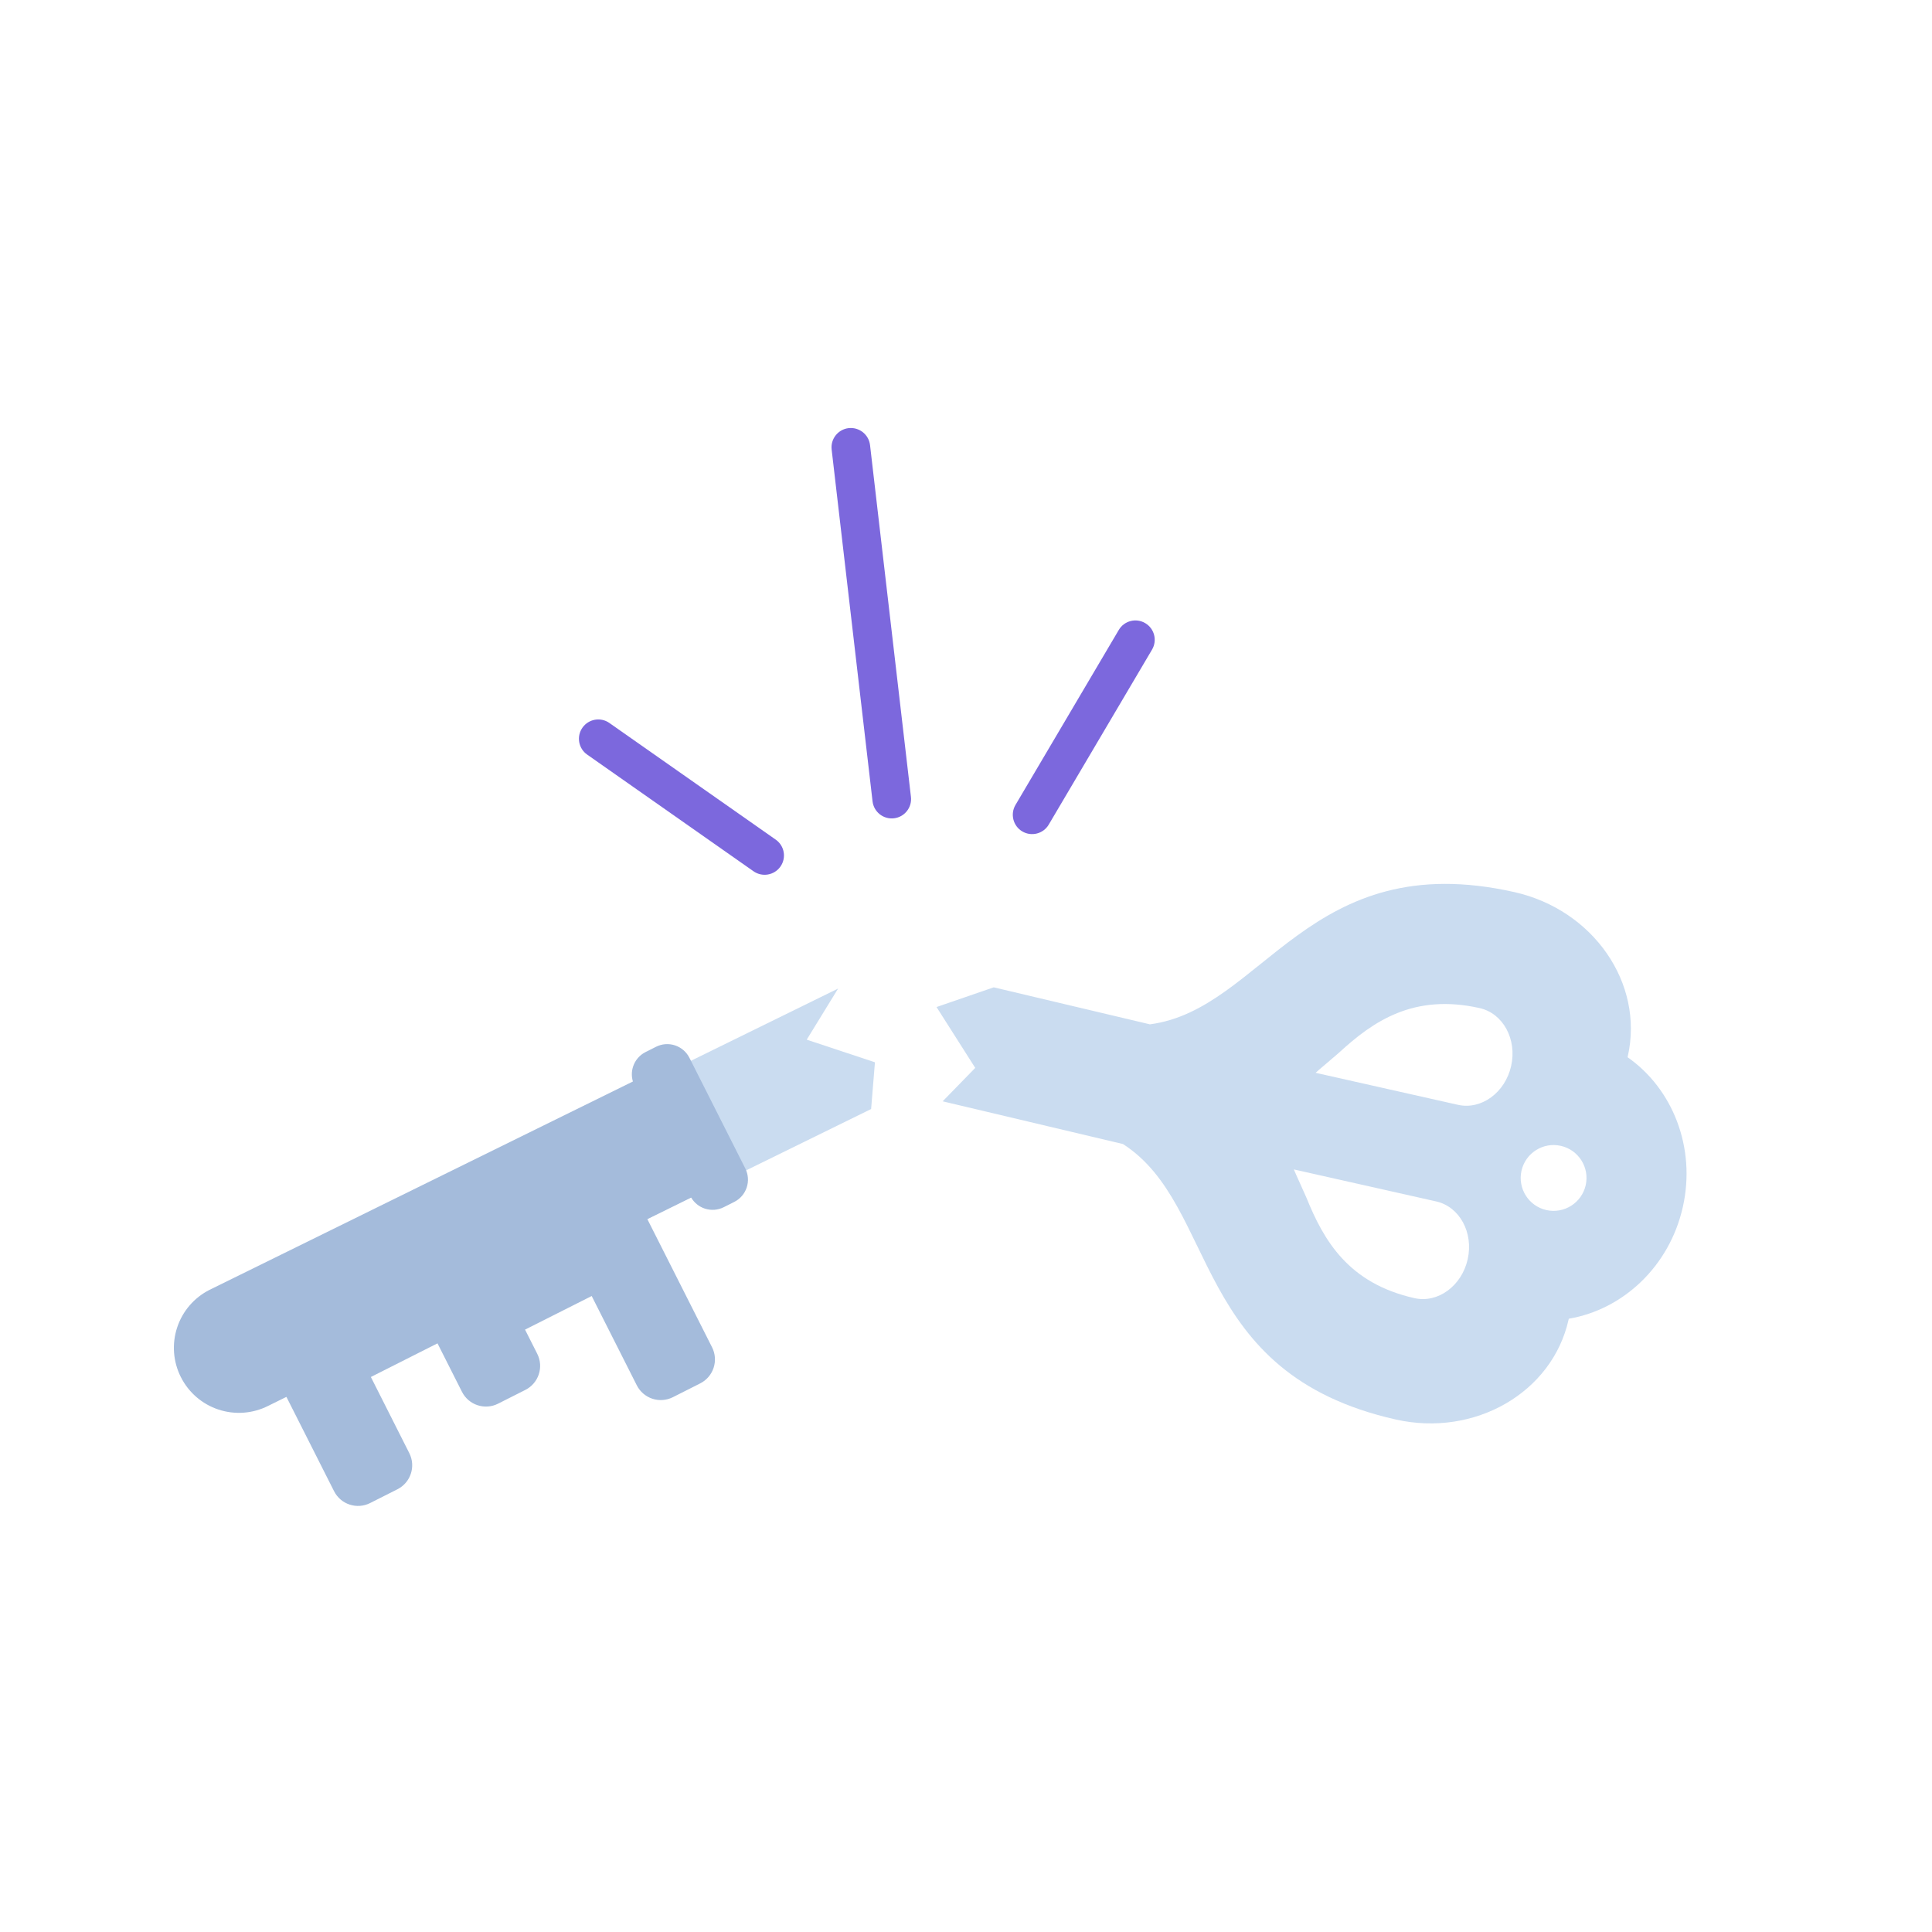 <svg width="100" height="100" viewBox="0 0 100 100" fill="none" xmlns="http://www.w3.org/2000/svg">
<path fill-rule="evenodd" clip-rule="evenodd" d="M47.15 41.246L45.033 23.039C44.969 22.49 44.472 22.098 43.923 22.16C43.375 22.224 42.982 22.722 43.046 23.269L45.163 41.477C45.227 42.026 45.724 42.419 46.272 42.355C46.821 42.291 47.214 41.794 47.15 41.246Z" fill="#7C68DD"/>
<path fill-rule="evenodd" clip-rule="evenodd" d="M40.152 43.46L31.54 37.42C31.088 37.103 30.464 37.213 30.147 37.665C29.83 38.116 29.939 38.741 30.391 39.057L39.003 45.098C39.455 45.414 40.079 45.304 40.396 44.853C40.714 44.401 40.604 43.776 40.152 43.46Z" fill="#7C68DD"/>
<path fill-rule="evenodd" clip-rule="evenodd" d="M54.283 42.681L59.63 33.623C59.91 33.147 59.752 32.533 59.276 32.253C58.802 31.972 58.188 32.13 57.908 32.606L52.561 41.664C52.281 42.14 52.439 42.754 52.913 43.034C53.389 43.315 54.004 43.157 54.283 42.681Z" fill="#7C68DD"/>
<path fill-rule="evenodd" clip-rule="evenodd" d="M43.38 51.168L41.756 53.813L45.287 54.984L45.089 57.403L20.351 69.543C19.6 69.922 18.729 69.987 17.929 69.724C17.13 69.461 16.468 68.893 16.088 68.141L16.086 68.137C15.707 67.385 15.641 66.514 15.904 65.714C16.167 64.915 16.737 64.252 17.489 63.874L43.38 51.168Z" fill="#CADCF0"/>
<path fill-rule="evenodd" clip-rule="evenodd" d="M84.243 54.722C86.569 56.345 87.796 59.391 87.103 62.474C86.41 65.558 83.997 67.785 81.2 68.257C81.196 68.276 81.191 68.295 81.187 68.314C80.34 72.081 76.335 74.392 72.248 73.474C61.598 71.079 63.105 62.419 58.125 59.215L48.792 57.004L50.478 55.274L48.475 52.124L51.435 51.104L59.518 53.019C65.391 52.254 67.735 43.781 78.385 46.175C82.473 47.094 85.103 50.898 84.256 54.665C84.251 54.684 84.247 54.703 84.243 54.722ZM68.094 55.528L75.463 57.185C76.673 57.457 77.906 56.556 78.217 55.175C78.528 53.793 77.798 52.451 76.588 52.179C73.169 51.411 71.071 52.864 69.314 54.48C69.18 54.604 68.226 55.404 68.094 55.528ZM66.969 60.529L74.338 62.186C75.548 62.458 76.278 63.8 75.967 65.181C75.657 66.563 74.423 67.464 73.213 67.192C69.794 66.424 68.519 64.213 67.624 62C67.555 61.83 67.035 60.7 66.969 60.529ZM82.076 61.344C81.869 62.261 80.957 62.839 80.04 62.633C79.123 62.427 78.546 61.514 78.752 60.597C78.959 59.68 79.87 59.102 80.788 59.309C81.704 59.515 82.282 60.427 82.076 61.344Z" fill="#CADCF0"/>
<path fill-rule="evenodd" clip-rule="evenodd" d="M32.759 55.978C32.683 55.727 32.685 55.456 32.769 55.203C32.875 54.879 33.106 54.61 33.411 54.456C33.59 54.366 33.775 54.272 33.955 54.182C34.259 54.028 34.613 54.001 34.937 54.108C35.261 54.215 35.53 54.446 35.684 54.751C36.454 56.276 37.806 58.954 38.577 60.479C38.73 60.784 38.757 61.138 38.65 61.462C38.544 61.786 38.313 62.055 38.008 62.209C37.829 62.299 37.644 62.393 37.464 62.483C37.16 62.637 36.806 62.663 36.482 62.557C36.184 62.459 35.933 62.255 35.775 61.986L33.507 63.103L36.856 69.735C37.023 70.065 37.051 70.447 36.936 70.798C36.821 71.148 36.571 71.439 36.241 71.605C35.79 71.833 35.28 72.09 34.829 72.318C34.5 72.484 34.118 72.513 33.767 72.398C33.417 72.282 33.126 72.032 32.96 71.703L30.626 67.082L27.176 68.821L27.808 70.072C28.154 70.758 27.879 71.595 27.193 71.941C26.741 72.169 26.232 72.426 25.78 72.654C25.094 73.001 24.258 72.725 23.911 72.039L22.645 69.532L19.196 71.273L21.186 75.215C21.532 75.901 21.257 76.738 20.571 77.084C20.12 77.312 19.61 77.57 19.159 77.797C18.473 78.144 17.636 77.868 17.29 77.182L14.825 72.302L13.88 72.768C13.084 73.17 12.161 73.239 11.314 72.96C10.467 72.682 9.765 72.078 9.364 71.282L9.361 71.278C8.959 70.482 8.89 69.559 9.169 68.712C9.447 67.865 10.051 67.164 10.847 66.762L32.759 55.978Z" fill="#A4BBDB"/>
</svg>
